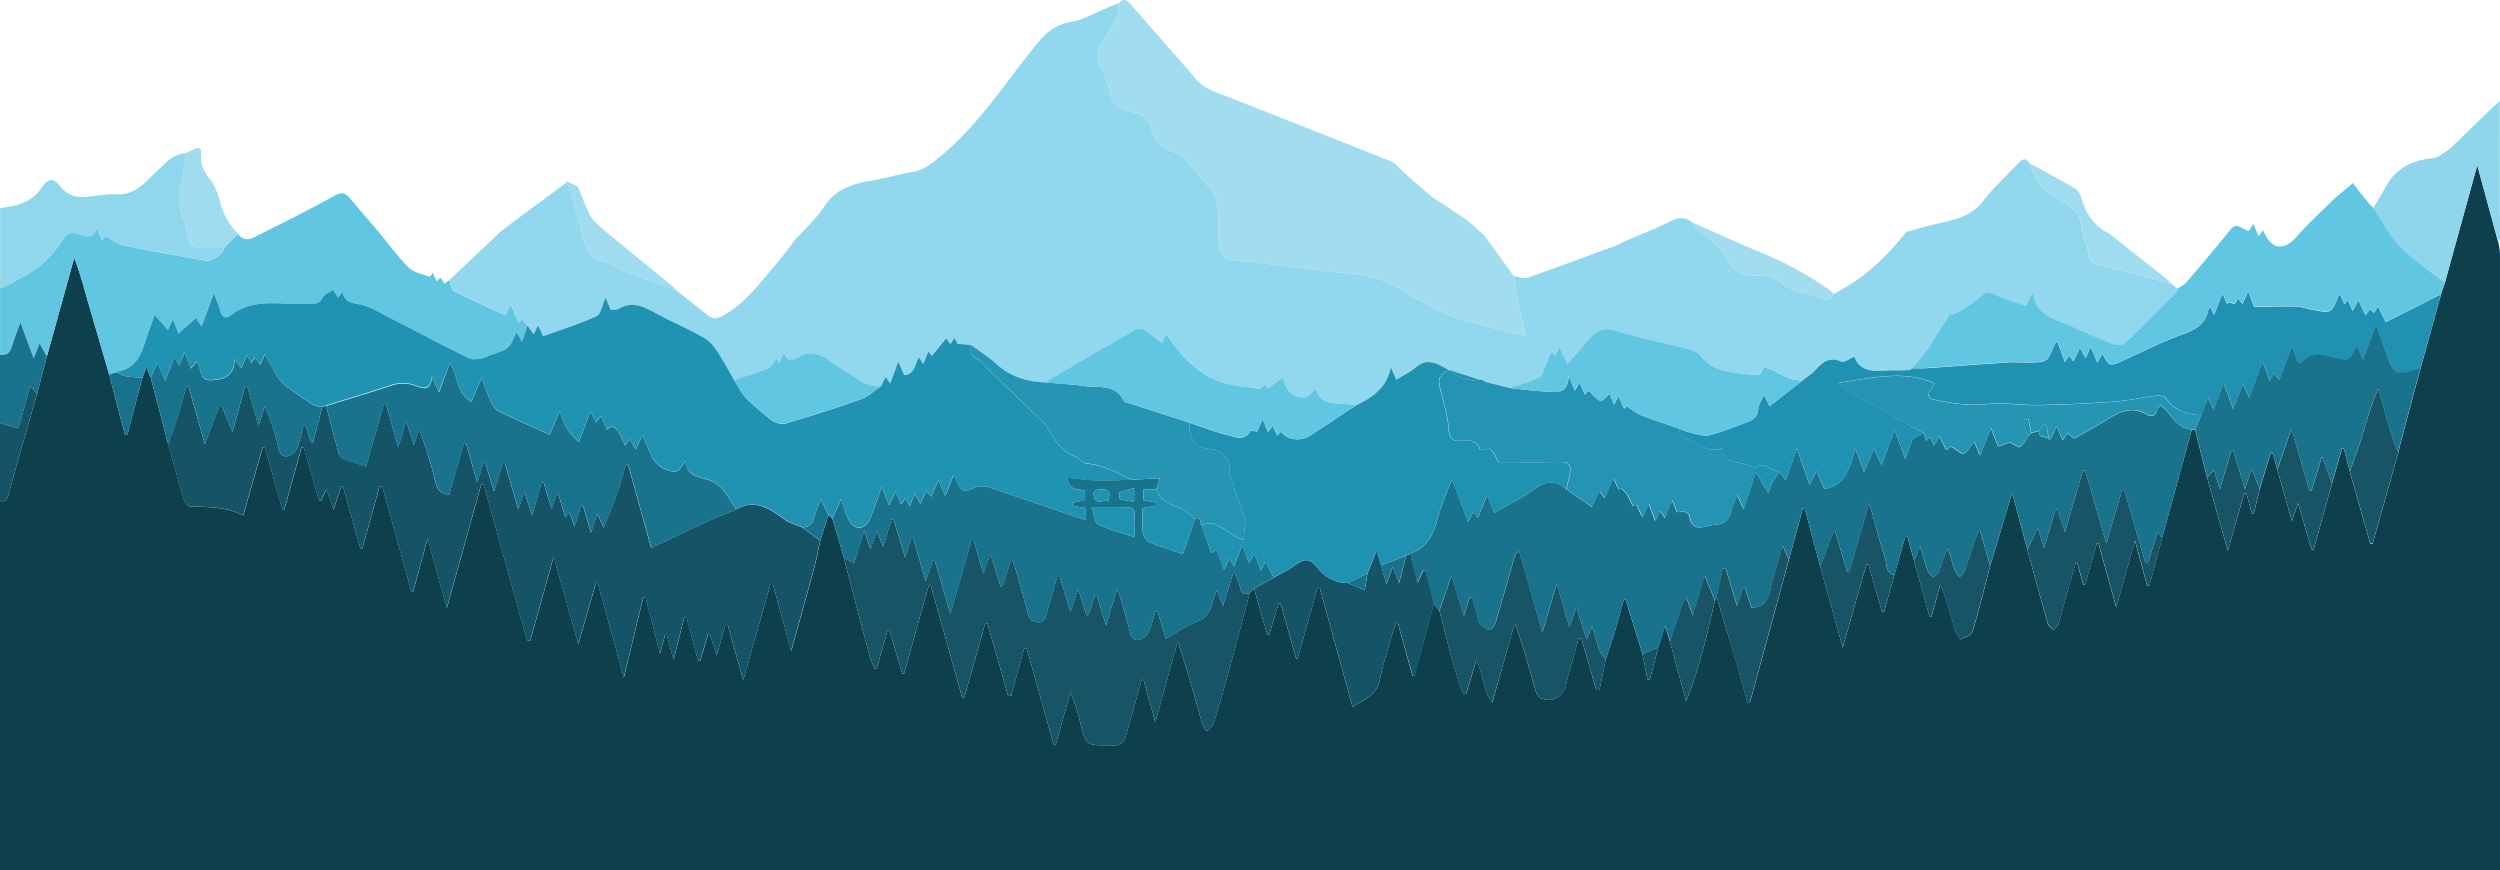<svg xmlns="http://www.w3.org/2000/svg" viewBox="0 0 1280 445.59"><defs><style>.cls-1{fill:#0e3f4c;}.cls-2{fill:#61c6e2;}.cls-3{fill:#90d7ed;}.cls-4{fill:#19738d;}.cls-5{fill:#155466;}.cls-6{fill:#91d7ed;}.cls-7{fill:#a1dcef;}.cls-8{fill:#8fd6ec;}.cls-9{fill:#a0dcef;}.cls-10{fill:#2092b2;}.cls-11{fill:#2091b2;}.cls-12{fill:#165466;}.cls-13{fill:#2695b4;}.cls-14{fill:#19738c;}.cls-15{fill:#18728c;}.cls-16{fill:#1f91b1;}.cls-17{fill:#2594b4;}</style></defs><title>Asset 1</title><g id="Layer_2" data-name="Layer 2"><g id="Layer_1-2" data-name="Layer 1"><path class="cls-1" d="M0,445.59v-189c2.54.34,3.6-.59,4.34-3.28C9.05,236,14.06,218.78,19,201.53q2.51-9.48,5-19L38,132c3,7.63,4.92,15.1,7.05,22.52,3.57,12.4,7.23,24.79,10.85,37.18q4,15.53,8.12,31.07l1.18-.12q3.84-14.58,7.66-29.17L75,187.94l2.18,5.49,8.94,34c2.64,9.42,5.19,18.85,8,28.22.44,1.47,2,3.69,3.07,3.72,9.22.28,18.46,0,27.38,4.54,3.47-12.14,6.73-23.57,10-35l1.09.19q4.49,16,9,32.05l.9-.15q4.47-16,8.93-32l1.06.14q3.9,13.57,7.82,27.17h1.14c.8-1.76,1.59-3.52,2.65-5.87,1.26,3.66,2.26,6.6,3.66,10.69L174.7,249l.93.14,9,32,.85-.1,8.9-32.08h1.32q7.49,27,15,54l.88-.16c2.35-8.59,4.69-17.17,7.39-27.09l9.84,35.64c6.15-22.13,11.9-42.78,17.65-63.44l1.21.16,22.26,80,1.57,0,12-43c4.38,15.56,8.35,29.7,12.61,44.82l9.06-31.43.89,0c4.34,15.76,8.69,31.53,13.37,48.51,3.52-14.56,6.72-27.81,9.93-41.05l1.29.25c2.36,9.17,4.71,18.35,7.31,28.48,1-3.8,1.84-6.75,2.64-9.7l.87.21c1,3.87,2.06,7.74,3.42,12.87,2-8.2,3.77-15.17,5.5-22.15l1.16.2,5.82,22.13,1.24,0q1.94-6.63,3.89-13.27l1,.09L367,335.48l4.4-15.62,1.21.24,7.92,28.07L394.48,299h1.22l9.44,34.38c4.24-15.37,8.13-29.21,11.87-43.09,1.19-4.45,2-9,3-13.52q2.06-6.48,4.13-13l2,1.66q3,10,5.93,20.06c1.31,5.11,2.6,10.22,3.94,15.32,3.06,11.7,6.11,23.41,9.26,35.09a65.35,65.35,0,0,0,2.52,6.57l1.09-.13q2.76-9.72,5.51-19.42l1.13.18q3.18,10.86,6.38,21.71h1L475.46,300l1.16.07,16,57,1.14-.07,10.71-38,1.09.19,10.65,37.25,1.5-.17Q521,344,524.41,331.88l1.27.14q6.89,24.6,13.79,49.19l1.12-.16q3.74-13.31,7.46-26.62a86.87,86.87,0,0,1,5,15.48C556,381.6,556,381.6,567.75,381.59c1.5,0,3.15.38,4.46-.12s3.27-1.68,3.67-3c2.31-7.27,4.23-14.66,6.3-22,.79-2.84,1.61-5.67,2.42-8.5l.92.22c1.91,6.82,3.81,13.64,6,21.59,4.05-14.67,7.75-28,11.44-41.4,4.8,14,8.55,27.9,12.43,41.77.44,1.55,1.65,2.89,2.5,4.32,1.2-1.33,3.05-2.47,3.51-4,3.26-10.78,6.3-21.63,9.28-32.49,3.14-11.48,6.13-23,9.19-34.51l2.21-2.09q3.38,11.79,6.76,23.6l1,0L654.6,309l1.07.05q3.95,14.06,7.91,28.12l.87-.1q5-18,10.09-36.1l1.19.16L692.49,362c6.17-4,12.57-6.29,14.08-14.28,1.32-7,3.59-13.78,5.51-20.63.77-2.73,1.74-5.4,2.62-8.1l1,.07,7.41,26.81h1.06q5-18.39,9.94-36.77L737,312.7c3.8,14.33,6.95,28.87,12.18,42.75l1.52-.2,5.2-17.26c3.66,7.18,3,14.91,8.18,21.68L775.52,319c4.29,11.45,7.32,22.77,10.52,34.06.46,1.61,1.36,3.8,2.64,4.34,6,2.58,11.35-.22,13.06-6.45.17-.64.18-1.32.35-2q3.09-11.06,6.2-22.09l1.4.07,7.56,26.41,1.71-.19q1.56-7.71,3.11-15.41c1.64-5,3.38-10,4.91-15,1.59-5.26,3-10.58,4.47-15.87l.9.15q4.27,13.88,8.57,27.76l2.61,13.13,1.2,0q2.13-8.17,4.24-16.33l3.55-11.11,2.51,8.08,8.31,30.7a273.93,273.93,0,0,0,9.25-29c2-7.49,3.62-15.08,5.41-22.62l.9-2.15c3,10.12,6.13,20.22,9.11,30.37,2.34,8,4.54,16.06,6.81,24.09l1.15-.12q10-36.66,20-73.33,3.54-13.06,7.09-26.14l1,.12,8,30.08c3.73,13.35,7.46,26.71,11.44,41,4.24-14.89,8.17-28.73,12.1-42.57l1.07.13,6.93,24.13,1.08-.2,5.22-18.55,5.55-19.56h1.15l3.5,12.51L988,315.91l.88,0,4.65-16.79c3.08,7.85,5.2,15.73,7.51,23.55.51,1.7,1.71,3.2,2.6,4.8,2.16-1.27,5.72-2.11,6.25-3.87,3.41-11.2,6.16-22.61,9.12-33.95l10.68-35.68,1,0q3.66,13.8,7.34,27.6c3.45,12.6,6.84,25.22,10.44,37.78.36,1.26,2,2.16,3,3.22.86-1.05,2.11-2,2.5-3.18,1.22-3.77,2.09-7.66,3.16-11.49,1.84-6.56,3.73-13.12,5.59-19.68l.85.21,3,10.88,1.08-.16,5.91-21,.84.11c2.92,10.53,5.83,21.05,9.1,32.82,3.29-11.82,6.23-22.34,9.55-34.28,2.36,8.67,4.33,15.93,6.3,23.19l1.1-.08q3.24-12.14,6.49-24.29l15.27-55.64,1.71.26q3.06,12.18,6.11,24.37c3.43,12.08,6.85,24.16,10.61,37.45l8.47-29.52,1,.13q1.46,5.15,2.92,10.3l.91,0q1.51-6.18,3-12.36l5.64-18.64,1.08.21,2.39,8.45c2.35,8.38,4.71,16.75,7.35,26.15l3.2-9.09c2.48,8.43,4.7,16,6.93,23.6l1.11,0q4.66-16.8,9.32-33.61,2.6-9.08,5.18-18.14l.9.08q1.53,6,3.07,12l10.47,36.8,1.21-.05L1228,231.51c.42-1.77.81-3.55,1.28-5.31q5-18.72,10-37.43l10.63-38.3c.65-2,1.29-3.93,1.94-5.89l16.52-60c3.91,14.37,7.4,27.2,10.88,40a42.23,42.23,0,0,1,.76,5.77q.06,155,0,309.93v5.28Z"/><path class="cls-2" d="M55.87,191.7C52.26,179.31,48.6,166.92,45,154.52,42.9,147.1,40.93,139.63,38,132L24,182.55l-3.66-6.84-3.08,7.74c-2.35-6.39-4.38-11.94-6.75-18.37-1.66,4.59-3.19,8.24-4.28,12-.94,3.31-2.58,5.12-6.2,4.48v-34a47.77,47.77,0,0,0,5-2.17c5.4-3.11,11.19-5.76,15.94-9.68a58.08,58.08,0,0,0,11.28-13.15c2.69-4.11,5.49-3.75,9.16-2.37,3.42,1.3,6.68,1.65,8.17-3.63l2.7,6.57,1.8-2.38c3.08,1.71,5.86,4.2,9,4.85C77,128.51,91,130.9,105,133.37c3.84.68,9.15-3.05,10-6.79q3.47-3.43,6.92-6.88c2.1,3.26,5.21,3.26,8.08,1.83,13.81-6.92,27.67-13.78,41.17-21.27,4.24-2.34,6.13-1.18,8.63,1.92,4.24,5.26,8.75,10.3,13.15,15.43,5.37,6.51,10.35,13.4,16.27,19.35,2.59,2.61,7.1,3.33,10.79,4.77.2.08.92-1.17,1.61-2.06.75,1.71,1.27,2.92,1.89,4.33l2.1-1.8,2,3,2.35-1.74c.83,1.92,1.12,4.87,2.56,5.6,8.49,4.36,17.25,8.21,26.17,12.35l2.86-5.59,3.9,9.31,2.13-1.68,2.45,3.23L267.3,175l-2.91-4.94c-3.78,8.43-3.78,8.42-12.5,11.46-2,.71-4,1.81-6.08,2.15s-4.39.49-6.06-.34c-13.39-6.7-26.62-13.71-40-20.5-5.14-2.61-10.25-5.86-15.75-7-4.19-.86-7.67-1-8.69-6.42l-2.41,3c-1-1.77-1.9-3.22-2.43-4.1-2.18,1.6-4.66,2.51-5.48,4.22-1.31,2.72-3.1,3-5.58,2.95-4.49-.09-9,.16-13.48-.05-9.89-.47-19.6-.49-28,6.06-2.4,1.88-4.21,1.21-5.11-1.93-.82-2.85-2-5.6-3.4-9.43-2.32,6.26-4.19,11.27-6.3,17l-2.82-4.36-9,8-2.83-7.25c-1,2.27-1.78,3.86-2.52,5.48l-7-7.72L76,169.87c-3,8.52-4.37,18.35-15.8,20.35-.1,0-.16.28-.24.43l-1.85.29-1.21.59Z"/><path class="cls-3" d="M115,126.58c-.86,3.74-6.17,7.47-10,6.79-14-2.47-28-4.86-41.9-7.74-3.16-.65-5.94-3.14-9-4.85l-1.8,2.38-2.7-6.57c-1.49,5.28-4.75,4.93-8.17,3.63-3.67-1.38-6.47-1.74-9.16,2.37A58.08,58.08,0,0,1,21,135.74c-4.75,3.92-10.54,6.57-15.94,9.68a47.77,47.77,0,0,1-5,2.17v-41c8.13-1.13,15.87-2.62,21.07-10.25,3.48-5.12,6-5.6,9.89-.76,5.65,7,12.24,5.38,19.21,4.5a67.28,67.28,0,0,1,10.41-.62c8.91.23,13.7-6.36,19.31-11.47,4.51-4.11,8.29-9.21,15.14-9.55-.52,3.75-1,7.51-1.58,11.26-.66,4.55-2.38,9.22-1.79,13.59.9,6.62,3.62,13,5.12,19.54.67,2.92,2,3.85,4.74,3.78C106,126.5,110.5,126.58,115,126.58Z"/><path class="cls-4" d="M0,181.59c3.62.64,5.26-1.17,6.2-4.48,1.09-3.79,2.62-7.44,4.28-12,2.37,6.43,4.4,12,6.75,18.37l3.08-7.74L24,182.55q-2.49,9.49-5,19l-3.47-4c-2.1,7.46-4.1,14.59-6.11,21.75L0,216.59Z"/><path class="cls-5" d="M0,216.59l9.39,2.73c2-7.16,4-14.29,6.11-21.75l3.47,4C14.06,218.78,9.05,236,4.34,253.31,3.6,256,2.54,256.93,0,256.59Z"/><path class="cls-6" d="M270.07,166.64l-2.45-3.23-2.13,1.68-3.9-9.31-2.86,5.59c-8.92-4.14-17.68-8-26.17-12.35-1.44-.73-1.73-3.68-2.56-5.6l21.1-19.9c1.67-1.58,3.32-3.18,5-4.76,3.13-2.38,6.23-4.79,9.38-7.13q12.23-9.07,24.47-18.11a18.66,18.66,0,0,1,1.52,3c2.56,8.73,5.19,17.44,7.52,26.24,1.33,5,2.51,9.6,8.81,10.86,3.64.74,6.92,3.16,10.47,4.52,9.23,3.55,18.53,6.94,27.8,10.39,5.44,4.29,10.92,8.53,16.3,12.88,2.49,2,4.45,2,7.49.38,11.52-6.13,18.75-16.52,27-25.95,3.66-4.21,6.92-8.76,10.36-13.16,5-5.57,10.67-10.66,14.72-16.83C427.68,97,436,94.17,445.61,92.58c7.35-1.22,14.54-3.36,21.88-4.6,5.2-.87,8.81-3.72,12.78-6.91,20.49-16.47,34.34-38.62,50.63-58.65,4.85-6,9.81-9.86,17.68-11.25,6.54-1.14,12.63-4.83,18.91-7.4,1.84-.75,3.67-1.52,5.5-2.28-.45,2.58-.37,5.41-1.47,7.67a92.81,92.81,0,0,1-7,11.46,12.51,12.51,0,0,0-1.17,12.74c2,4.74,4,9.54,5.09,14.52,1,4.81,3.66,7.17,8,8.39a44.1,44.1,0,0,0,4.76,1.46c4.44.69,6.84,3,8,7.51,1.56,6.36,4.93,11.27,12.19,12.78,2.42.5,4.61,2.92,6.52,4.85A96.1,96.1,0,0,1,614.73,91c2.81,3.52,7,6.78,7.93,10.76,1.55,6.85,1,14.17,1.33,21.3.33,8,2.42,9.93,10.56,10.55,7.08.54,14.13,1.52,21.19,2.36,9.84,1.17,19.66,2.59,29.53,3.53,11.77,1.12,23.34,2.38,33.38,9.72,4.11,3,9.24,4.57,13.56,7.34,11.19,7.15,24.25,8.74,36.51,12.69,3.78,1.22,7.8,1.66,12.54,2.62-1.44-5.88-2.72-10.49-3.66-15.17-1-5-1.68-10.14-2.5-15.21,2.42.25,5.14,1.35,7.23.62,15.29-5.33,30.46-11,45.67-16.6l4-2,7-3c5.46-2.38,11.07-4.48,16.33-7.24,3.84-2,7.17-2.17,10.67.29.93,1.29,1.6,3,2.84,3.78,5.33,3.42,10.12,7.25,13.43,12.85,3.83,6.48,8.56,11.5,17.25,10.81,3.24-.26,6.77.93,9.9,2.16,2.52,1,4.46,3.51,7,4.49,5.23,2,10.74,3.29,16,5.2,3.1,1.12,5.12.44,6.59-2.37,2.16-1.25,4.32-2.47,6.47-3.73,12.22-7.16,21.79-17.21,30.63-28.06,5.25-1.41,10.48-2.92,15.76-4.18,8.63-2,17.21-3.45,23.31-11.38,5.42-7.07,12.16-13.12,18.28-19.66,1.9-2,3.7-2.91,5.58,0,2.1,6.73,4.94,12.86,11.56,16.48a92.67,92.67,0,0,1,10.46,6.74,10,10,0,0,1,3.57,4.55c1.42,4.57,1.8,9.5,3.54,13.91,1.45,3.66.64,9,6,10.37,6.25,1.59,12.57,2.92,18.81,4.57s12.69,3.62,19,5.44l3,2.16a6.79,6.79,0,0,1-1,2.22c-8.66,8.74-17.27,17.55-26.21,26-1.16,1.11-4.34,1.05-6.14.36-7.26-2.8-14.43-5.89-21.48-9.2-7.78-3.66-17.69-5-19.13-16.19,0-.18-.47-.32-.88-.58l-2.92,6.47c-5.68-2-11.16-3.48-16.2-5.87-3.48-1.66-5.32-.67-7.74,1.66a52.41,52.41,0,0,1-8.12,5.8c-1.72,1.11-3.63,1.92-6.11,3.2,0,0-.19-.81-.32-1.42-2.69,4.21-5,7.86-7.36,11.53-1.66,2.61-3.12,5.37-5,7.84-2.34,3.13-5,6-7.49,9.05h0l-1,.89c-2.49.06-5,.24-7.49.16-8.09-.27-17.35,2.68-21.1-6.95-2.51,1-5.2,3.12-6.63,2.47-6-2.76-9.56.22-13.21,4.26-1.84,2-4.29,3.52-6.46,5.25-7.77.75-13.21-5.11-20.2-6.76L901,192.08c-2.49-.18-4.79-.2-7-.52-8.44-1.22-17.25-1.27-23.12-9.35-1.37-1.89-4.43-2.91-6.92-3.56-12.34-3.23-24.88-5.77-37.08-9.47-5.62-1.7-9.16-.19-12.57,3.66-3.72,4.19-7.4,8.42-11.81,13.45l-4-8.52L796.36,182l-2.23-1.68c-1,2.43-1.79,4.44-2.67,6.41-1,2.22-1.51,5.52-3.22,6.37-4.85,2.41-10.21,3.81-15.36,5.6l-12.6-3.18-1.27-.9-1.86-.28L743,189.73c-.31-.09-.63-.16-1-.23-1.71-.91-3.37-1.92-5.12-2.72-3.93-1.79-7.59-2.27-11.38.89-3.1,2.59-6.82,4.42-10.5,6.75C714,192,713.12,190,712.25,188c-2,10.61-9.6,15.56-18.13,19.68-7.16-2.51-17.41,1.89-20.2-8.6-1.87,1.5-3.61,4.07-5.61,4.29-7,.74-10-4-11.33-10.19l-7.5,5.76-1.61-2.19c-1.1.87-2.24,2.48-3.08,2.34-7.79-1.33-16.16-1.59-23.12-4.84-10.24-4.77-18.08-13.16-24.31-23.14l-2.35,4.5c-2.43-1.87-4.59-3.39-6.6-5.1-2.79-2.37-5.39-3.14-8.83-.83-4.4,2.95-9.19,5.32-13.77,8q-15.45,9-30.85,18.1c-9.16-.33-17.42-2.78-24.44-9.14-4.15-3.76-9-6.78-13.49-10.13l-6.77-.53-1.7-3.08-2,3.23-2.13-3c-2.62,3.18-5,6-7.4,9L475.24,180l-2.54,6.38-2.33-3.41c-2.07,3.65-1.94,8.73-7.5,9.09l-3-6.93c-1.59,4.32-2.8,7.6-4.13,11.24-1-1.44-1.63-2.31-2.36-3.36-.86,1.74-1.57,3.2-2.29,4.67-4.74.6-8.67-1.1-12.46-3.85-4.29-3.11-9.07-5.55-13.34-8.68-5.32-3.89-10.5-5.92-16.76-1.93-2.55,1.62-5.61,2.34-7-2.51l-2.64,5.49-1-2.83c-1.77,2.16-2.84,4.69-4.65,5.44-5.63,2.33-11.55,4-17.35,5.91-3-5.16-5.75-10.49-9.09-15.43a21.12,21.12,0,0,0-6.89-6.58c-8-4.4-16.4-8.09-24.43-12.43-6-3.24-11.7-6.26-18.51-2.13-1.16.7-2.92.43-4.3.6-.86-2.14-1.6-4-2.55-6.36-1.78,3.88-2.38,8.51-4.63,9.54-8.82,4-18.15,6.94-27.37,10.29-1-2.17-1.7-3.58-2.6-5.51l-2.26,4.58C272.06,169.51,271.06,168.08,270.07,166.64Z"/><path class="cls-7" d="M733,100.71c5.86,3.87,11.84,7.58,17.54,11.67,3.39,2.42,6.34,5.45,9.49,8.21l15.1,20.93c.82,5.07,1.5,10.17,2.5,15.21.94,4.68,2.22,9.29,3.66,15.17-4.74-1-8.76-1.4-12.54-2.62-12.26-3.95-25.32-5.54-36.51-12.69-4.32-2.77-9.45-4.34-13.56-7.34-10-7.34-21.61-8.6-33.38-9.72-9.87-.94-19.69-2.36-29.53-3.53-7.06-.84-14.11-1.82-21.19-2.36-8.14-.62-10.23-2.53-10.56-10.55-.29-7.13.22-14.45-1.33-21.3-.9-4-5.12-7.24-7.93-10.76a96.1,96.1,0,0,0-6.86-8.16c-1.91-1.93-4.1-4.35-6.52-4.85-7.26-1.51-10.63-6.42-12.19-12.78-1.12-4.53-3.52-6.82-8-7.51a44.1,44.1,0,0,1-4.76-1.46c-4.33-1.22-7-3.58-8-8.39-1-5-3.12-9.78-5.09-14.52a12.51,12.51,0,0,1,1.17-12.74,92.81,92.81,0,0,0,7-11.46c1.1-2.26,1-5.09,1.47-7.67,2.08-2.23,3.67-1.86,5.67.45,11.2,12.94,22.67,25.64,33.77,38.67,4.54,5.33,10.86,6.79,16.81,9.15,27.66,11,55.38,21.78,83,32.89,2.58,1,4.45,3.8,6.66,5.74C723.57,92.51,728.27,96.6,733,100.71Z"/><path class="cls-8" d="M1221,96.58c5.08-10.09,13.51-14.58,24.56-15.52,2.89-.25,5.58-2.93,8.36-4.5q10.8-10.44,21.6-20.89c1.4-1.35,2.93-2.59,4.4-3.88q0,34.8.06,69.6a14,14,0,0,1-.77,3.22c-3.48-12.83-7-25.66-10.88-40l-16.52,60a4.06,4.06,0,0,1-1.42-.39c-7.45-6-15.52-11.38-22.1-18.21-5.36-5.57-8.92-12.85-13.28-19.38Q1218,101.59,1221,96.58Z"/><path class="cls-9" d="M103.05,78.58c-.68,5.28,1.27,9.36,4.64,13.52,2.57,3.16,3.94,7.51,5.08,11.55a34.45,34.45,0,0,0,9.15,16q-3.45,3.45-6.92,6.88c-4.5,0-9-.08-13.48,0-2.77.07-4.07-.86-4.74-3.78-1.5-6.56-4.22-12.92-5.12-19.54-.59-4.37,1.13-9,1.79-13.59C94,86,94.51,82.19,95,78.44l4.82-2.26C102.44,75,103,76.41,103.05,78.58Z"/><path class="cls-9" d="M295.92,95.63c2.07,5,3.79,10.09,6.35,14.77,1.5,2.74,4.14,5,6.62,7.07,12,10,24.2,19.92,36.3,29.88a5.35,5.35,0,0,1,.85,1.21c-9.26-3.45-18.56-6.84-27.79-10.39-3.55-1.36-6.83-3.78-10.47-4.52-6.3-1.26-7.48-5.82-8.81-10.86-2.33-8.8-5-17.51-7.52-26.24a18.66,18.66,0,0,0-1.52-3c0-.31.06-.62.08-.93Z"/><path class="cls-10" d="M270.07,166.64c1,1.44,2,2.87,3.17,4.6l2.26-4.58c.9,1.93,1.57,3.34,2.6,5.51,9.22-3.35,18.55-6.25,27.37-10.29,2.25-1,2.85-5.66,4.63-9.54.95,2.38,1.69,4.22,2.55,6.36,1.38-.17,3.14.1,4.3-.6,6.81-4.13,12.52-1.11,18.51,2.13,8,4.34,16.43,8,24.43,12.43a21.12,21.12,0,0,1,6.89,6.58c3.34,4.94,6.09,10.27,9.09,15.43,2,3,3.53,6.43,6,9a112,112,0,0,0,13.52,11.66,9.08,9.08,0,0,0,7,1.47c12.86-3.82,25.66-7.85,38.29-12.37,3.8-1.35,7-4.45,10.45-6.75.72-1.47,1.43-2.93,2.29-4.67.73,1,1.35,1.92,2.36,3.36,1.33-3.64,2.54-6.92,4.13-11.24l3,6.93c5.56-.36,5.43-5.44,7.5-9.09l2.33,3.41,2.54-6.38,1.79,2.21c2.43-3,4.78-5.83,7.4-9l2.13,3,2-3.23,1.7,3.08,6.77.53c-.28,3.05-.19,5.6,3.35,7.24,2.25,1,3.81,3.56,5.7,5.39,7.66,7.41,15.37,14.74,22.95,22.22,3.13,3.08,6.88,6,8.75,9.78,2.91,5.89,6.6,10.22,12.79,12.56,2,.76,3.58,3.37,5.49,3.54,8.48.75,15.72,4.53,23,8.41-5.72.14-11.45.5-17.17.33-5-.14-10-.89-15.09-1.37.28,6.32,4.7,6.05,8.79,6.3v5.19L549,257.37l.09,1.65,6.54,1v6.12c-1.8-.56-3.22-1-4.62-1.44-14.63-5-29.24-10-43.89-14.92a12.88,12.88,0,0,0-5.76-.79c-2.91.43-6.36,2.94-8.39,2-2.22-1-3.07-5-4.74-8.07L484,253.83c-1.27-3-2.26-5.27-3.49-8.16-1.38,3.17-2.5,5.72-3.7,8.49l-2.52-3-3.1,6.76-2.79-5.2c-1,2.37-1.75,4.18-2.65,6.33l-2.13-4-2.35,3-2.66-6.41c-1.2,2.46-2.13,4.39-3.41,7-1.35-3.39-2.36-5.95-3.77-9.51-2.35,6.5-4.1,12.18-6.5,17.56a6.89,6.89,0,0,1-5,3.5c-1.67.05-4.11-1.7-5-3.33-1.79-3.33-2.76-7.11-4.28-11.3-1.76,3.81-3.13,6.78-4.49,9.75l-2-1.66c-1.16-2.5-2.33-5-3.79-8.13-1.33,3.46-2.73,6.28-3.47,9.27-.85,3.41-2.68,5.11-6.15,5.09-2.88-1.23-6.07-2-8.57-3.77-7.7-5.45-15.16-11.12-25.18-5.38-2.41-3.55-4.5-7.38-7.33-10.56a16.61,16.61,0,0,0-7.23-4.64c-5.26-1.63-11-2.19-11.33-9.54-1.77,2.06-2.93,4.72-4.62,5.13-4.51,1.08-11.07-3.27-13-7.74-1.37-3.24-2.78-6.46-4.52-10.52-1.46,3-2.41,4.94-3.48,7.16l-3.13-5.3-2.33,3.34c-4.41-9.92-5.83-11.18-9.33-8.16l-3-7-2.59,3.22c-1-2-1.72-3.47-2.81-5.65l-6,15.87c-2.14-2.44-4.51-4.57-6.13-7.16s-2.28-5.4-3.65-8.81l-5.09,12.06c-9.09-4.13-17.77-7.88-26.23-12.08-1.81-.9-3.17-3.26-4.1-5.25-1.67-3.57-2.84-7.36-4.54-11.91-1.85,4.5-3.35,8.12-5.12,12.38-8.27-4.26-6.59-13.57-11.19-19.7l-5.57,14.78-3.57-7.92c-.67,7.21-4.44,6.1-8,4.69a18.81,18.81,0,0,0-13.46-.07c-10.86,3.59-21.84,6.84-32.77,10.23l-2,.81c-1.54-.4-3.31-.45-4.6-1.26-4.35-2.74-8.59-5.67-12.76-8.68a17.69,17.69,0,0,1-4.61-4.34c-2.54-3.92-4.68-8.09-7.37-12.86-1.08,2.31-1.67,3.6-2.48,5.34l-2.59-3.53-2,2.64c-.68-1.36-1.26-2.49-2.05-4.08-1.08,2.42-1.94,4.35-3,6.7l-3.25-4.5c-.41,8.63-5.32,10.31-11.79,10.71-7.22.46-4.72-6.48-8-9.32l-2.71,3.41c-1.13-2.91-2-5.22-3.23-8.32L91.73,187l-2.45-4.11c-1.58,4-2.93,7.38-4.78,12-1.62-3.72-2.7-6.17-4-9.17-1.26,2.93-2.3,5.32-3.33,7.71L75,187.94l-2.14,5.54c-3-.3-6.08-.44-9.07-1-1.33-.23-2.53-1.22-3.79-1.86.08-.15.14-.41.24-.43,11.43-2,12.77-11.83,15.8-20.35l3.06-8.59L86,169c.74-1.62,1.47-3.21,2.52-5.48l2.83,7.25,9-8,2.82,4.36c2.11-5.69,4-10.7,6.3-17,1.4,3.83,2.58,6.58,3.4,9.43.9,3.14,2.71,3.81,5.11,1.93,8.39-6.55,18.1-6.53,28-6.06,4.48.21,9,0,13.48.05,2.48.05,4.27-.23,5.58-2.95.82-1.71,3.3-2.62,5.48-4.22.53.88,1.39,2.33,2.43,4.1l2.41-3c1,5.43,4.5,5.56,8.69,6.42,5.5,1.12,10.61,4.37,15.75,7,13.34,6.79,26.57,13.8,40,20.5,1.67.83,4.08.66,6.06.34s4.05-1.44,6.08-2.15c8.72-3,8.72-3,12.5-11.46L267.3,175Z"/><path class="cls-4" d="M1122.23,219.88,1107,275.51l-2.26-3.09c-1.8,5.66-3.44,10.8-5.07,15.95l-1.26-.2q-5.38-18.63-10.79-37.27l-1.18.08c-2.52,8.62-5.05,17.24-8,27.3-3.88-13.41-7.35-25.38-10.81-37.35h-1.19l-9.16,31.48c-1.63-4.82-2.76-8.19-3.89-11.55l-1,.24c-1.86,6.19-3.73,12.38-5.88,19.56-1.23-4-2.12-6.89-3.19-10.39-2,4.33-3.66,7.78-5.28,11.23q-3.67-13.8-7.34-27.6l-1,0L1019,289.62q-2.71-9.36-5.42-18.72c-3.27,7.19-5.25,14.32-7.46,21.37-.37,1.2-1.71,2.1-2.6,3.13-.85-1-2-1.95-2.49-3.14-1.35-3.74-2.42-7.59-3.59-11.39-2.18,3.95-3.13,7.8-4.5,11.5-.47,1.26-2,2.13-3,3.18-1-1.1-2.4-2-2.88-3.33-1.38-3.73-2.38-7.59-3.92-12.66-1.4,3.61-2.22,5.72-3,7.83l-3.5-12.51h-1.15l-5.55,19.57c-4.59-1.06-3.73-5.42-4.69-8.39-2.86-8.89-5.18-17.95-8.14-28.43-3.71,12.76-7,24.05-10.29,35.35l-1.06-.22-6.18-20.89a11.87,11.87,0,0,0-2.53,4.78q-2.44,6.94-5,13.86l-8-30.08-1-.12q-3.56,13.08-7.09,26.14l-3.17-7.09c-2.44,8.58-5,16.28-6.75,24.14-1.13,5-4,7.12-9.16,7.8l-3.42-10.38-1,0c-.89,2.94-1.77,5.87-2.92,9.65-2.17-7.13-4.1-13.45-6-19.76l-1.4.14-3.15,14.45-.9,2.15-5.17-12.79-6.14,20.32-3.3-9.27a13.39,13.39,0,0,0-2.42,5q-2.94,8.87-5.94,17.7l-2.51-8.08L849,331.55l-8.05,3.23q-4.29-13.89-8.57-27.76l-.9-.15c-1.48,5.29-2.88,10.61-4.47,15.87-1.53,5-3.27,10-4.91,15-1.05-1.58-2.42-3-3.08-4.77-1.37-3.61-2.36-7.37-3.86-12.21l-2.82,6.71c-1.75-5.57-3.32-10.58-5.23-16.65l-3.57,10.26L797,298.79c-2.6,8.87-4.81,16.41-7.34,25.06-4.26-14.86-8.14-28.42-12-42A9.83,9.83,0,0,0,775,286.6c-3.12,10.84-6.14,21.71-9.42,32.5-.42,1.37-2.43,3.44-3.24,3.25a10.74,10.74,0,0,1-4.91-3.32c-.8-.85-.72-2.5-1.08-3.77-.91-3.15-1.85-6.29-2.77-9.43l-1.19.27c-.89,2.85-1.79,5.7-3,9.48-2.17-7.23-4-13.45-6.27-20.89-2.39,6.92-4.29,12.47-6.2,18l-2.82-3.62-4.44-17.27-1.08.28c-.77,1.71-1.54,3.42-3,6.53-1.43-6-2.53-10.61-3.62-15.21,8.88-2.72,12-9.94,14.17-18,1-3.84,2.46-7.58,3.82-11.33,1-2.65,2.13-5.23,3.54-8.65l8.2,21.83,2.6-5.2,2.37,3.1,4.83-11.72,3.53,9.21c7-4.1,14-7.41,20.07-11.9s11.15-5.41,16.83-.19c4.31,3,8.63,5.95,13.11,9l3.82-8.19,2.71,3.76c1.42-3.37,2.71-6.42,4.38-10.36l2.77,6,1.2-.91a24.65,24.65,0,0,1,3,3.34c1.17,1.89,2.06,4,3.07,6,2.54-1.78,2.37.65,3,1.91.54,1.09,1.13,2.15,2,3.74,1.14-2.42,2-4.19,3.16-6.68l3.29,8.76c.9-1.94,1.63-3.48,2.46-5.25l2.5,3.54,3.68-9.14c1.16,3,1.93,4.91,2.46,6.23,3.16-.65,5.94-.53,6.52,2.57,1.1,5.85,4.58,5.71,8.95,4.56a34.59,34.59,0,0,1,4.86-.87c3.81-.43,6.45-2,7.35-6.1.61-2.82,1.89-5.5,3.16-9l3.33,7.3L899,241.6c2,3.45,4.09,6.9,6.39,10.79a39,39,0,0,1,1.85-5c1.09-2,2.5-3.87,3.76-5.8l3.25,4.24c1.94-5.42,3.63-10.13,5.78-16.15,2.41,6.9,4.36,12.48,6.46,18.51l3.61-7c1.65,3.86,2.93,6.86,3.88,9.1,11.22-1.68,13-10.85,15.91-20.66,1.76,4.69,3,8,4.55,12.11l5-12.07,3.89,8.61,6.68-18.32c2,5.36,3.52,9.66,5.48,15.06,1.62-4.49,2.79-7.72,4.16-11.53l1.73,2.12-1.35-1.37,4.94-2.65c.41,1.4.82,2.79,1.28,4.32l1.86-2.29,2.1,4.4,2.72-4.54,3.55,7,2.46-1.81c2.8,1.59,5.38,4.09,6.61,3.54,2.11-.93,3.37-3.78,5.14-6,.9,2,1.74,4,3.11,7.06,1.95-5,3.52-9,5.47-14,1.55,3.86,2.72,6.78,3.72,9.29l6.1-2c2.26,1.08,3.66,2.29,4.93,2.17,1.07-.11,2.08-1.69,3-2.76a8.93,8.93,0,0,0,1-2.24l2-2,4-1c-.38,3.88,3.41,2.58,5,4a1.24,1.24,0,0,0,.4.3c.13,0,.39,0,.44-.13,1-2,1.87-3.93,3.13-6.61l3.15,7.19,2.48-3.72,3.26,2.8c5.5-3.11,10.82-5.82,15.81-9,6.76-4.34,13.36-8,21.52-3.3,2.18,1.25,4.51,1,5.29-2.28a8.19,8.19,0,0,1,1.56-2.44C1111.78,211.44,1113.94,219.51,1122.23,219.88Z"/><path class="cls-5" d="M164.93,208.53l2-.81c2.1,8,4.15,16.05,6.38,24a4.94,4.94,0,0,0,2.32,3c3.76,1.55,7.68,2.73,11.78,4.13,3.17-11.12,6.14-21.53,9.1-31.94l1.12,0c2,6.95,3.93,13.9,6.24,22.09,1.5-4.91,2.6-8.53,4.1-13.45,1.53,4.74,2.59,8,3.93,12.14,1.17-3.31,2-5.6,2.78-7.9A244.49,244.49,0,0,1,223,247c.91,3.56,2.5,6,6.94,6.2l7.55-26.26,1.11.12,5.72,20c1.33-4.21,2.27-7.19,3.2-10.17l1,.18c1.32,4.41,2.65,8.81,4.38,14.56,1.88-6,3.27-10.33,4.65-14.72l.92.24c2.2,7.57,4.4,15.13,6.87,23.64l3.13-9.06c1.37,4.16,2.53,7.68,4,12.28,1.83-6.44,3.34-11.73,4.85-17l1,0c1.3,4.21,2.59,8.43,4.08,13.28,1.13-3.12,2-5.49,3.09-8.49,1.41,4.64,2.59,8.54,4,13.16l2.11-2.69c.8,2.34,1.54,4.51,2.52,7.4,1.31-4.2,2.34-7.5,3.36-10.8l1.06.15c1.22,4.22,2.44,8.45,4,13.85,1.25-3.87,2.08-6.43,3.19-9.85l3.4,7.07c2.61-6.61,5-12.2,7-17.92,1.66-4.68,2.88-9.53,4.3-14.3l1.16.13c3.91,14.12,7.81,28.24,11.78,42.58,10.34-4.89,20.06-9.57,29.86-14.08,4.47-2.06,9.1-3.79,13.65-5.66,10-5.74,17.48-.07,25.18,5.38,2.5,1.77,5.69,2.54,8.57,3.77q4.63,3.38,9.28,6.74c-1,4.51-1.82,9.07-3,13.52-3.74,13.88-7.63,27.72-11.87,43.09L395.7,299h-1.22l-13.91,49.21-7.92-28.07-1.21-.24L367,335.48,363.43,325l-1-.09q-2,6.63-3.89,13.27l-1.24,0-5.82-22.13-1.16-.2c-1.73,7-3.46,14-5.5,22.15-1.36-5.13-2.39-9-3.42-12.87l-.87-.21c-.8,2.95-1.6,5.9-2.64,9.7-2.6-10.13-4.95-19.31-7.31-28.48l-1.29-.25c-3.21,13.24-6.41,26.49-9.93,41.05-4.68-17-9-32.75-13.37-48.51l-.89,0-9.06,31.43c-4.26-15.12-8.23-29.26-12.61-44.82l-12,43-1.57,0-22.26-80-1.21-.16c-5.75,20.66-11.5,41.31-17.65,63.44l-9.84-35.64c-2.7,9.92-5,18.5-7.39,27.09l-.88.16q-7.5-27-15-54h-1.32L185.45,281l-.85.1-9-32-.93-.14-3.94,12.12c-1.4-4.09-2.4-7-3.66-10.69-1.06,2.35-1.85,4.11-2.65,5.87h-1.14q-3.92-13.59-7.82-27.17l-1.06-.14q-4.45,16-8.93,32l-.9.15q-4.48-16-9-32.05l-1.09-.19c-3.27,11.43-6.53,22.86-10,35-8.92-4.57-18.16-4.26-27.38-4.54-1.09,0-2.63-2.25-3.07-3.72-2.81-9.37-5.36-18.8-8-28.22,1.63-4.57,3.39-9.11,4.85-13.74,1.65-5.23,3-10.54,4.5-15.82l1.16.12c2.66,9.4,5.32,18.8,8.29,29.32l7.59-19.63,1.18.3L119,221.25l6.5-23.4,1.17.17,5.69,20,3.24-10.21A137.16,137.16,0,0,1,142.79,230c.72,3,2.32,4.14,4.83,3.44A7,7,0,0,0,151.9,230c1.54-3.89,2.38-8.05,3.49-12.1l1.1,0,2.87,8.79.88,0Z"/><path class="cls-11" d="M985,221.57l-4.94,2.65,1.35,1.37-1.73-2.12c-1.37,3.81-2.54,7-4.16,11.53-2-5.4-3.53-9.7-5.48-15.06l-6.68,18.32-3.89-8.61-5,12.07c-1.55-4.11-2.79-7.42-4.55-12.11-2.9,9.81-4.69,19-15.91,20.66-1-2.24-2.23-5.24-3.88-9.1l-3.61,7c-2.1-6-4-11.61-6.46-18.51-2.15,6-3.84,10.73-5.78,16.15L911,241.57c-2-.77-4.17-1.22-5.86-2.4-2.36-1.65-4.2-1.28-6.14.42-3-1-5.91-2.34-9-2.73-4.54-.59-7.74-2.35-8.78-7.3-6.6,2.5-11-2.15-16-4.56-2.13-1-6-1.27-5.29-5.42a47.77,47.77,0,0,0,5.58,1.92c3.12.67,6.54,2.05,9.4,1.35,6.52-1.58,12.83-4.15,19.15-6.51,3.07-1.15,5.92-2.49,6.12-6.73.11-2.26,1.65-4.45,2.88-7.49,1.3,2.58,2.15,4.24,3,5.86l17-13.32c2.17-1.73,4.62-3.22,6.46-5.25,3.65-4,7.16-7,13.21-4.26,1.43.65,4.12-1.47,6.63-2.47,3.75,9.63,13,6.68,21.1,6.95,2.49.08,5-.1,7.49-.16l1-.89h0c2.67,0,5.34.11,8-.08,13.52-.93,27-2,40.56-2.89,3.48-.24,7,0,10.49,0,10.24,0,10.23,0,14.11-9.65.15-.37.62-.6,1.21-1.14,1.33,3.56,2.56,6.85,3.91,10.5l2.28-3.16,2.08,2.93,3.36-6.94,2.89,5.21c.94-2,1.69-3.6,2.68-5.7,1.19,2.89,2.16,5.25,3.34,8.09l2.63-4.68c3.15,6.42,3.72,6.6,10,3.8,10.46-4.71,20.72-10,31.48-13.86,6.7-2.43,11.53-5.43,12.76-12.74.06-.35.49-.65.94-1.19l2,4.17c1.41-3.68,2.67-7,4.22-11,1.07,2.4,1.76,3.95,2.46,5.49l.72-1,3.15,1,1.62-2.82,2.34,2.69,2.88-6.42c1.41,3.74,2.48,6.58,3.05,8.07,7.65-.16,14.29-.5,20.93-.33,3.1.08,6.16,1.19,9.26,1.77,9.51,1.79,9.51,1.78,12.92-7,.09-.22.51-.32,1.06-.65.69,1.58,1.36,3.15,2.07,4.77l1.79-2.17,2.39,5.58c1.06-1.93,1.92-3.48,3-5.43,1.31,2.75,2.41,5.07,3.66,7.73l2.14-3.3,2.11,2,2.16-3.26c1.34,2.78,2.53,5.25,3.85,8l28.38-14.36q-5.31,19.14-10.64,38.3c-1.75.45-3.52.88-5.26,1.36-6.47,1.77-8.64.62-10.88-5.68-2-5.76-4.14-11.5-6.58-18.25-2.36,6.31-4.35,11.64-6.66,17.8l-3.37-7.06c-3.64,7.95-3.67,8.08-11.86,6-6-1.55-11.88-2.86-16.56,3-.12.15-.6,0-1.21,0l-3.45-8.56L1167,194.5l-2.64-3.39-2.1,4c-1.24-3.26-2.3-6.06-3.77-9.9-2.48,6.71-4.52,12.23-6.84,18.49-1.22-2.71-2.07-4.58-3.23-7.14-1.76,4.55-3.25,8.39-5,13-1.63-4.52-3-8.41-4.83-13.38-1.94,5.13-3.41,9-5.16,13.61-1.18-2.43-1.94-4-3-6.18l-3.37,9c-7.3-.48-13.79-2.35-18.24-9-.74-1.09-3.71-1.17-5.55-.94-7.18.87-14.28,2.51-21.47,3q-19.07,1.36-38.2,1.68c-8.77.16-17.68-1.52-26.32-.51-9.38,1.09-18.13-.52-27.08-2.28-2.83-.55-3.28-1.88-2.16-4.15.69-1.41,1.62-2.7,2.54-4.2-16.05-7-32-2.68-49.51-.23,2.11,1.84,3.09,3,4.34,3.74q15,8.46,30,16.75C978.49,218.3,981.77,219.9,985,221.57Z"/><path class="cls-12" d="M639.9,303.48c-3.06,11.5-6,23-9.19,34.51-3,10.86-6,21.71-9.28,32.49-.46,1.55-2.31,2.69-3.51,4-.85-1.43-2.06-2.77-2.5-4.32-3.88-13.87-7.63-27.77-12.43-41.77-3.69,13.36-7.39,26.73-11.44,41.4-2.22-7.95-4.12-14.77-6-21.59l-.92-.22c-.81,2.83-1.63,5.66-2.42,8.5-2.07,7.35-4,14.74-6.3,22-.4,1.28-2.24,2.42-3.67,3s-3,.12-4.46.12c-11.8,0-11.79,0-14.72-11.68a86.87,86.87,0,0,0-5-15.48q-3.74,13.32-7.46,26.62l-1.12.16q-6.9-24.6-13.79-49.19l-1.27-.14q-3.36,12.15-6.71,24.31l-1.5.17-10.65-37.25-1.09-.19-10.71,38-1.14.07-16-57-1.16-.07-12.57,44.83h-1q-3.19-10.86-6.38-21.71l-1.13-.18q-2.76,9.7-5.51,19.42l-1.09.13a65.35,65.35,0,0,1-2.52-6.57c-3.15-11.68-6.2-23.39-9.26-35.09-1.34-5.1-2.63-10.21-3.94-15.32l5.27,2.94c1.67-5.53,3.26-10.76,5.11-16.87,1.22,3.69,2.11,6.38,3.25,9.8l3.18-9.53,3.3,8.06c1.63-5.29,2.95-9.61,4.28-13.94l1.06,0c1.88,6.25,3.76,12.51,5.9,19.61l3.09-9.74,1.15.16c2,6.72,3.92,13.44,6.3,21.62l3.63-10.72,1,.11c2.52,8.6,5,17.2,8,27.27,3.89-13.47,7.35-25.42,10.81-37.38l1.17.07c1.56,5.27,3.12,10.53,5,16.82,1.24-3.66,2.14-6.29,3.51-10.28l5.22,16.85,1.2-.4c1.33-4.34,2.65-8.68,4.36-14.28,1,2.61,1.63,3.9,2,5.25,2.22,7.82,4.42,15.64,6.54,23.49.73,2.71,1.91,4.19,5.1,4.28,3.42.1,3.69-2.16,4.33-4.33,1.89-6.45,3.73-12.91,5.59-19.37l1.08-.05c1.73,5.69,3.45,11.37,5.59,18.4L552,301.51c1.76,5.46,3,9.49,4.34,13.51l1-.14,3.21-10,1,.07c1.45,4.67,2.91,9.33,4.78,15.34,2-6.82,3.58-12.11,5.47-18.48a27.8,27.8,0,0,1,1.35,2.77c1.9,6.53,3.91,13,5.59,19.62.77,3,2.74,3.93,5.14,3.23a7.15,7.15,0,0,0,4.13-3.55,103.08,103.08,0,0,0,3.54-11l1.1.06c1.36,4.48,2.73,9,4.28,14,5.73-3.16,10.81-6.78,16.45-8.86,7.4-2.73,6.55-10,9.77-15.9l3,8,5.44-17.42a23.33,23.33,0,0,1,3.4,8.24C635.64,304.23,637.27,304.73,639.9,303.48Z"/><path class="cls-4" d="M639.9,303.48c-2.63,1.25-4.26.75-4.91-2.4a23.33,23.33,0,0,0-3.4-8.24l-5.44,17.42-3-8c-3.22,5.89-2.37,13.17-9.77,15.9-5.64,2.08-10.72,5.7-16.45,8.86-1.55-5.06-2.92-9.54-4.28-14l-1.1-.06a103.08,103.08,0,0,1-3.54,11,7.15,7.15,0,0,1-4.13,3.55c-2.4.7-4.37-.24-5.14-3.23-1.68-6.59-3.69-13.09-5.59-19.62a27.8,27.8,0,0,0-1.35-2.77c-1.89,6.37-3.45,11.66-5.47,18.48-1.87-6-3.33-10.67-4.78-15.34l-1-.07-3.21,10-1,.14c-1.29-4-2.58-8-4.34-13.51l-3.88,11.84c-2.14-7-3.86-12.71-5.59-18.4l-1.08.05c-1.86,6.46-3.7,12.92-5.59,19.37-.64,2.17-.91,4.43-4.33,4.33-3.19-.09-4.37-1.57-5.1-4.28-2.12-7.85-4.32-15.67-6.54-23.49-.39-1.35-1-2.64-2-5.25-1.71,5.6-3,9.94-4.36,14.28l-1.2.4-5.22-16.85c-1.37,4-2.27,6.62-3.51,10.28-1.87-6.29-3.43-11.55-5-16.82l-1.17-.07c-3.46,12-6.92,23.91-10.81,37.38-3-10.07-5.48-18.67-8-27.27l-1-.11L474,297.62c-2.38-8.18-4.34-14.9-6.3-21.62l-1.15-.16-3.09,9.74c-2.14-7.1-4-13.36-5.9-19.61l-1.06,0c-1.33,4.33-2.65,8.65-4.28,13.94l-3.3-8.06-3.18,9.53c-1.14-3.42-2-6.11-3.25-9.8-1.85,6.11-3.44,11.34-5.11,16.87l-5.27-2.94q-3-10-5.93-20.06c1.36-3,2.73-5.94,4.49-9.75,1.52,4.19,2.49,8,4.28,11.3.87,1.63,3.31,3.38,5,3.33a6.89,6.89,0,0,0,5-3.5c2.4-5.38,4.15-11.06,6.5-17.56,1.41,3.56,2.42,6.12,3.77,9.51,1.28-2.65,2.21-4.58,3.41-7l2.66,6.41,2.35-3,2.13,4c.9-2.15,1.65-4,2.65-6.33l2.79,5.2,3.1-6.76,2.52,3c1.2-2.77,2.32-5.32,3.7-8.49,1.23,2.89,2.22,5.2,3.49,8.16l4.29-10.89C489.94,246,490.79,250,493,251c2,1,5.48-1.56,8.39-2a12.88,12.88,0,0,1,5.76.79c14.65,4.91,29.26,9.94,43.89,14.92,1.4.48,2.82.88,4.62,1.44v-6.12l-6.54-1-.09-1.65,6.52-1.28V250.9c-4.09-.25-8.51,0-8.79-6.3,5.07.48,10.07,1.23,15.09,1.37,5.72.17,11.45-.19,17.17-.33l14.83-.75c-.75,2.27-1.32,4-1.88,5.66h-6.56v5.55l6.52,1.24c0,.55,0,1.1-.07,1.64L585,260.13c0,4.35-.31,8.65.15,12.87a6.59,6.59,0,0,0,3.26,4.58c5.46,2.28,11.16,4,17.25,6.07,2.16-6.26,4.2-12.17,6.23-18.09,3.24-1.28,2.28,1.84,3.17,3,1.68,4.8,3.37,9.61,5.11,14.59l2.81-1.85c1.26,3.5,2.34,6.53,3.72,10.36,1.09-2.32,1.83-3.88,2.78-5.88.85,1.59,1.47,2.77,2.29,4.34,1.44-3.77,2.69-7,4.31-11.26,1.38,3.77,2.32,6.34,3.37,9.23l2.84-4.59,3.28,8.79c.91-1.84,1.52-3.09,2.33-4.72,1.56,3,2.88,5.59,4.19,8.15l-10,5.65ZM581,275.07c0-4.93.14-8.89-.1-12.83,0-.91-1.38-2.47-2.16-2.5-6.08-.2-12.17-.11-19.76-.11,1.26,3.73,1.41,7.89,3.19,8.77C567.71,271.16,573.88,272.68,581,275.07ZM580.68,250a47.06,47.06,0,0,0-7.39,2c-.44.19-.29,3.44.12,3.57a48.19,48.19,0,0,0,7.27,1.23Zm-13.17,6.58c.66-3.49,1.33-6.17-3.08-6-2.44.09-5.07-.12-4.36,3.46C561,258.9,564.74,255.67,567.51,256.56Z"/><path class="cls-2" d="M1249.86,150.47l-28.38,14.36c-1.32-2.72-2.51-5.19-3.85-8l-2.16,3.26-2.11-2-2.14,3.3c-1.25-2.66-2.35-5-3.66-7.73-1.06,2-1.92,3.5-3,5.43l-2.39-5.58-1.79,2.17c-.71-1.62-1.38-3.19-2.07-4.77-.55.33-1,.43-1.06.65-3.41,8.78-3.41,8.79-12.92,7-3.1-.58-6.16-1.69-9.26-1.77-6.64-.17-13.28.17-20.93.33-.57-1.49-1.64-4.33-3.05-8.07l-2.88,6.42-2.34-2.69-1.62,2.82-3.15-1-.72,1c-.7-1.54-1.39-3.09-2.46-5.49-1.55,4.07-2.81,7.37-4.22,11l-2-4.17c-.45.54-.88.84-.94,1.19-1.23,7.31-6.06,10.31-12.76,12.74-10.76,3.88-21,9.15-31.48,13.86-6.24,2.8-6.81,2.62-10-3.8l-2.63,4.68c-1.18-2.84-2.15-5.2-3.34-8.09-1,2.1-1.74,3.69-2.68,5.7l-2.89-5.21-3.36,6.94-2.08-2.93-2.28,3.16c-1.35-3.65-2.58-6.94-3.91-10.5-.59.54-1.06.77-1.21,1.14-3.88,9.63-3.87,9.63-14.11,9.65-3.5,0-7-.21-10.49,0-13.53.89-27,2-40.56,2.89-2.66.19-5.33.06-8,.08,2.51-3,5.15-5.92,7.49-9.05,1.84-2.47,3.3-5.23,5-7.84,2.32-3.67,4.67-7.32,7.36-11.53.13.61.32,1.45.32,1.42,2.48-1.28,4.39-2.09,6.11-3.2a52.41,52.41,0,0,0,8.12-5.8c2.42-2.33,4.26-3.32,7.74-1.66,5,2.39,10.52,3.86,16.2,5.87l2.92-6.47c.41.26.86.4.88.58,1.44,11.23,11.35,12.53,19.13,16.19,7,3.31,14.22,6.4,21.48,9.2,1.8.69,5,.75,6.14-.36,8.94-8.45,17.55-17.26,26.21-26a6.79,6.79,0,0,0,1-2.22c1.47-1,3.24-1.75,4.36-3.05,7.46-8.7,14.91-17.41,22.05-26.37,1.95-2.44,3.44-3.28,6.12-1.56a29.43,29.43,0,0,0,3.69,1.74l2.39-3.67c1,2.21,1.81,4.11,2.74,6.22l2.26-3c3.77,9.3,10.08,11.38,17.14,3.34,6-6.86,12.85-13,19.32-19.47l9.52-8,3.57,4.66,1.68,2.09,2.81,3.48,2.34,2.46c4.36,6.53,7.92,13.81,13.28,19.38,6.58,6.83,14.65,12.22,22.1,18.21a4.06,4.06,0,0,0,1.42.39C1251.15,146.54,1250.51,148.5,1249.86,150.47Z"/><path class="cls-4" d="M1127,212.59l3.37-9c1.08,2.21,1.84,3.75,3,6.18,1.75-4.61,3.22-8.48,5.16-13.61,1.8,5,3.2,8.86,4.83,13.38,1.79-4.59,3.28-8.43,5-13,1.16,2.56,2,4.43,3.23,7.14,2.32-6.26,4.36-11.78,6.84-18.49,1.47,3.84,2.53,6.64,3.77,9.9l2.1-4,2.64,3.39,6.43-17.17,3.45,8.56c.61,0,1.09.13,1.21,0,4.68-5.81,10.51-4.5,16.56-3,8.19,2.1,8.22,2,11.86-6l3.37,7.06c2.31-6.16,4.3-11.49,6.66-17.8,2.44,6.75,4.53,12.49,6.58,18.25,2.24,6.3,4.41,7.45,10.88,5.68,1.74-.48,3.51-.91,5.26-1.36q-5,18.72-10,37.43c-.47,1.76-.86,3.54-1.28,5.31a60.53,60.53,0,0,1-2.89-6.69c-2.57-8.59-5-17.24-7.43-25.87-3.71,8.69-6.08,17.37-8.73,26-1.72,5.57-3.86,11-5.8,16.51q-1.54-6-3.07-12l-.9-.08q-2.58,9.06-5.18,18.14c-1.57-4.19-3.15-8.37-5.16-13.73l-5.25,17.42-1.15,0c-2.92-10.12-5.85-20.24-9.18-31.74-2.74,8-5,14.51-7.17,21l-2.39-8.45-1.08-.21-5.64,18.64-4.15-10.56c-1.28,4-2.19,6.89-3.37,10.62-2.17-7.19-4-13.41-5.91-19.62l-1.07.08-5.91,19.7-3-10.07-3.46,3.88q-3-12.18-6.11-24.37Q1125.46,216.35,1127,212.59Z"/><path class="cls-5" d="M642.11,301.39l10-5.65c4-2.31,8.26-4.28,11.95-7,4.11-3,7-2.41,10,1.43,4,5.19,9.2,8.37,16,8.32l8.72,3.7c.55-3.4,1-6,1.37-8.51l4.59-11.76c.94,2.94,1.68,5.27,2.43,7.59.77,2.79,1.55,5.57,2.68,9.62,1.27-3.49,2.11-5.82,3.28-9l3.19,8.41c1.46-5.62,2.54-9.83,3.63-14l2.16-1.08c1.09,4.6,2.19,9.19,3.62,15.21,1.41-3.11,2.18-4.82,3-6.53l1.08-.28,4.44,17.27q-5,18.38-9.94,36.76h-1.06L715.72,319l-1-.07c-.88,2.7-1.85,5.37-2.62,8.1-1.92,6.85-4.19,13.65-5.51,20.63-1.51,8-7.91,10.29-14.08,14.28l-16.76-60.87-1.19-.16q-5.06,18-10.09,36.1l-.87.1q-4-14.06-7.91-28.12L654.6,309,649.83,325l-1,0Q645.5,313.19,642.11,301.39Z"/><path class="cls-12" d="M737,312.7c1.91-5.54,3.81-11.09,6.2-18,2.23,7.44,4.1,13.66,6.27,20.89,1.19-3.78,2.09-6.63,3-9.48l1.19-.27c.92,3.14,1.86,6.28,2.77,9.43.36,1.27.28,2.92,1.08,3.77a10.74,10.74,0,0,0,4.91,3.32c.81.19,2.82-1.88,3.24-3.25,3.28-10.79,6.3-21.66,9.42-32.5a9.83,9.83,0,0,1,2.63-4.73c3.89,13.56,7.77,27.12,12,42,2.53-8.65,4.74-16.19,7.34-25.06l6.5,22.28,3.57-10.26c1.91,6.07,3.48,11.08,5.23,16.65l2.82-6.71c1.5,4.84,2.49,8.6,3.86,12.21.66,1.73,2,3.19,3.08,4.77q-1.56,7.71-3.11,15.41l-1.71.19-7.56-26.41-1.4-.07q-3.1,11-6.2,22.09c-.17.64-.18,1.32-.35,2-1.71,6.23-7,9-13.06,6.45-1.28-.54-2.18-2.73-2.64-4.34-3.2-11.29-6.23-22.61-10.52-34.06L764,359.67c-5.14-6.77-4.52-14.5-8.18-21.68l-5.2,17.26-1.52.2C743.9,341.57,740.75,327,737,312.7Z"/><path class="cls-13" d="M1127,212.59q-1.5,3.76-3,7.54l-1.71-.26c-8.29-.36-10.45-8.43-16.2-12.49a8.19,8.19,0,0,0-1.56,2.44c-.78,3.27-3.11,3.53-5.29,2.28-8.16-4.69-14.76-1-21.52,3.3-5,3.21-10.31,5.92-15.81,9l-3.26-2.8-2.48,3.72-3.15-7.19c-1.26,2.68-2.18,4.65-3.13,6.61,0,.1-.31.16-.44.13a1.24,1.24,0,0,1-.4-.3c-.44-2.3-.87-4.61-1.31-6.91l-1.37-.32-2.31,3.21-4,1-1.5-7.08-2.43.47,2,8.63a8.93,8.93,0,0,1-1,2.24c-.88,1.07-1.89,2.65-3,2.76-1.27.12-2.67-1.09-4.93-2.17l-6.1,2c-1-2.51-2.17-5.43-3.72-9.29-1.95,5-3.52,9-5.47,14-1.37-3.1-2.21-5-3.11-7.06-1.77,2.24-3,5.09-5.14,6-1.23.55-3.81-2-6.61-3.54l-2.46,1.81-3.55-7L990.25,228l-2.1-4.4-1.86,2.29c-.46-1.53-.87-2.92-1.28-4.32-3.24-1.67-6.52-3.27-9.7-5q-15-8.29-30-16.75c-1.25-.71-2.23-1.9-4.34-3.74,17.5-2.45,33.46-6.76,49.51.23-.92,1.5-1.85,2.79-2.54,4.2-1.12,2.27-.67,3.6,2.16,4.15,8.95,1.76,17.7,3.37,27.08,2.28,8.64-1,17.55.67,26.32.51q19.11-.33,38.2-1.68c7.19-.52,14.29-2.16,21.47-3,1.84-.23,4.81-.15,5.55.94C1113.17,210.24,1119.66,212.11,1127,212.59Z"/><path class="cls-14" d="M164.93,208.53l-4.69,18.19-.88,0L156.49,218l-1.1,0c-1.11,4-1.95,8.21-3.49,12.1a7,7,0,0,1-4.28,3.38c-2.51.7-4.11-.41-4.83-3.44a137.16,137.16,0,0,0-7.24-22.12l-3.24,10.21-5.69-20-1.17-.17-6.5,23.4L113.67,208l-1.18-.3-7.59,19.63c-3-10.52-5.63-19.92-8.29-29.32l-1.16-.12C94,203.16,92.6,208.47,91,213.7c-1.46,4.63-3.22,9.17-4.85,13.74l-8.94-34c1-2.39,2.07-4.78,3.33-7.71,1.31,3,2.39,5.45,4,9.17,1.85-4.64,3.2-8,4.78-12L91.73,187l2.8-6.54c1.21,3.1,2.1,5.41,3.23,8.32l2.71-3.41c3.23,2.84.73,9.78,8,9.32,6.47-.4,11.38-2.08,11.79-10.71l3.25,4.5c1-2.35,1.9-4.28,3-6.7.79,1.59,1.37,2.72,2.05,4.08l2-2.64,2.59,3.53c.81-1.74,1.4-3,2.48-5.34,2.69,4.77,4.83,8.94,7.37,12.86a17.69,17.69,0,0,0,4.61,4.34c4.17,3,8.41,5.94,12.76,8.68C161.62,208.08,163.39,208.13,164.93,208.53Z"/><path class="cls-12" d="M1038.05,281.51c1.62-3.45,3.25-6.9,5.28-11.23,1.07,3.5,2,6.38,3.19,10.39,2.15-7.18,4-13.37,5.88-19.56l1-.24c1.13,3.36,2.26,6.73,3.89,11.55l9.16-31.48h1.19c3.46,12,6.93,23.94,10.81,37.35,2.94-10.06,5.47-18.68,8-27.3l1.18-.08q5.4,18.64,10.79,37.27l1.26.2c1.63-5.15,3.27-10.29,5.07-15.95l2.26,3.09q-3.24,12.15-6.49,24.29l-1.1.08c-2-7.26-3.94-14.52-6.3-23.19-3.32,11.94-6.26,22.46-9.55,34.28-3.27-11.77-6.18-22.29-9.1-32.82l-.84-.11-5.91,21-1.08.16-3-10.88-.85-.21c-1.86,6.56-3.75,13.12-5.59,19.68-1.07,3.83-1.94,7.72-3.16,11.49-.39,1.2-1.64,2.13-2.5,3.18-1-1.06-2.61-2-3-3.22C1044.89,306.73,1041.5,294.11,1038.05,281.51Z"/><path class="cls-12" d="M932,290.51q2.49-6.93,5-13.86a11.87,11.87,0,0,1,2.53-4.78l6.18,20.89,1.06.22c3.29-11.3,6.58-22.59,10.29-35.35,3,10.48,5.28,19.54,8.14,28.43,1,3,.1,7.33,4.69,8.39L964.66,313l-1.08.2-6.93-24.13-1.07-.13c-3.93,13.84-7.86,27.68-12.1,42.57C939.5,317.22,935.77,303.86,932,290.51Z"/><path class="cls-12" d="M878.9,305.44,882.05,291l1.4-.14c1.93,6.31,3.86,12.63,6,19.76,1.15-3.78,2-6.71,2.92-9.65l1,0,3.42,10.38c5.19-.68,8-2.78,9.16-7.8,1.78-7.86,4.31-15.56,6.75-24.14l3.17,7.09q-10,36.68-20,73.33l-1.15.12c-2.27-8-4.47-16.08-6.81-24.09C885,325.66,881.94,315.56,878.9,305.44Z"/><path class="cls-12" d="M1203.11,241.42c1.94-5.5,4.08-10.94,5.8-16.51,2.65-8.59,5-17.27,8.73-26,2.46,8.63,4.86,17.28,7.43,25.87a60.53,60.53,0,0,0,2.89,6.69l-13.17,46.66-1.21.05Z"/><path class="cls-12" d="M980.08,287.39c.83-2.11,1.65-4.22,3-7.83,1.54,5.07,2.54,8.93,3.92,12.66.48,1.29,1.89,2.23,2.88,3.33,1-1.05,2.54-1.92,3-3.18,1.37-3.7,2.32-7.55,4.5-11.5,1.17,3.8,2.24,7.65,3.59,11.39.44,1.19,1.64,2.1,2.49,3.14.89-1,2.23-1.93,2.6-3.13,2.21-7,4.19-14.18,7.46-21.37q2.71,9.36,5.42,18.72c-3,11.34-5.71,22.75-9.12,33.95-.53,1.76-4.09,2.6-6.25,3.87-.89-1.6-2.09-3.1-2.6-4.8-2.31-7.82-4.43-15.7-7.51-23.55l-4.65,16.79-.88,0Z"/><path class="cls-12" d="M1166.05,240.49c2.21-6.48,4.43-13,7.17-21,3.33,11.5,6.26,21.62,9.18,31.74l1.15,0,5.25-17.42c2,5.36,3.59,9.54,5.16,13.73q-4.65,16.8-9.32,33.61l-1.11,0c-2.23-7.58-4.45-15.17-6.93-23.6l-3.2,9.09C1170.76,257.24,1168.4,248.87,1166.05,240.49Z"/><path class="cls-12" d="M855,328.52q3-8.85,5.94-17.7a13.39,13.39,0,0,1,2.42-5l3.3,9.27,6.14-20.32L878,307.59c-1.79,7.54-3.41,15.13-5.41,22.62a273.93,273.93,0,0,1-9.25,29Z"/><path class="cls-12" d="M1130.05,244.5l3.46-3.88,3,10.07,5.91-19.7,1.07-.08c1.87,6.21,3.74,12.43,5.91,19.62,1.18-3.73,2.09-6.58,3.37-10.62l4.15,10.56q-1.51,6.18-3,12.36l-.91,0q-1.47-5.16-2.92-10.3l-1-.13L1140.66,282C1136.9,268.66,1133.48,256.58,1130.05,244.5Z"/><path class="cls-15" d="M60,190.65c1.26.64,2.46,1.63,3.79,1.86,3,.53,6,.67,9.07,1q-3.82,14.6-7.66,29.17l-1.18.12q-4.06-15.54-8.12-31.07l1-.17,1.21-.59Z"/><path class="cls-4" d="M420,276.73q-4.65-3.36-9.28-6.74c3.47,0,5.3-1.68,6.15-5.09.74-3,2.14-5.81,3.47-9.27,1.46,3.14,2.63,5.63,3.79,8.13Q422.08,270.24,420,276.73Z"/><path class="cls-5" d="M840.92,334.78l8.05-3.23q-2.12,8.16-4.24,16.33l-1.2,0Z"/><path class="cls-10" d="M58.13,190.94l-1.21.59Z"/><path class="cls-16" d="M707.1,289.5c-.75-2.32-1.49-4.65-2.43-7.59l-4.59,11.76L690,298.48c-6.8,0-12-3.13-16-8.32-3-3.84-5.84-4.45-10-1.43-3.69,2.73-7.94,4.7-11.95,7-1.31-2.56-2.63-5.12-4.19-8.15-.81,1.63-1.42,2.88-2.33,4.72l-3.28-8.79-2.84,4.59c-1.05-2.89-2-5.46-3.37-9.23-1.62,4.25-2.87,7.49-4.31,11.26-.82-1.57-1.44-2.75-2.29-4.34-1,2-1.69,3.56-2.78,5.88-1.38-3.83-2.46-6.86-3.72-10.36l-2.81,1.85c-1.74-5-3.43-9.79-5.11-14.59,2.26-.16,4.88-1.13,6.69-.31,4.27,2,8.13,4.79,12.21,7.17a12.51,12.51,0,0,0,2.77,1c.36-3.89.73-7.19.9-10.5,0-.7-.71-1.41-1-2.16-2.47-7.27-4.93-14.54-7.32-21.83-.17-.54.3-1.27.37-1.92.41-3.85-4.13-9.41-8-9.83-9.7-1-12.8-4.4-12.68-13.77,6.41,2.14,12.73,4.63,19.26,6.29,4.08,1,9,3.65,12.15-2.23.16-.29,2.08.36,3.28.6.88-2,1.72-3.95,2.79-6.39l2.79,6.48c.87-1.09,1.57-2,2.42-3.06l2.27,5.07,2-2.24c2.62,4.15,9.7,5.34,14.46,2.31,8-5.06,15.77-10.35,23.65-15.55,8.52-4.12,16.13-9.07,18.12-19.68.87,2,1.75,4,2.81,6.42,3.68-2.33,7.4-4.16,10.5-6.75,3.79-3.16,7.45-2.68,11.38-.89,1.75.8,3.41,1.81,5.12,2.72-5.57,2.58-6,4.24-4.32,10.83,1.65,6.29,3.5,12.65,4,19.08.4,4.68,1.47,6.81,6.34,6.2,4.33-.55,8.36-.22,9.77,4.84,5.76-1.24,5.76-1.24,9.35,6.14,10.6,0,21.33.12,32.06-.06,4.35-.08,5.18,2.16,4.57,5.66-.49,2.82-1.24,5.6-1.88,8.39-5.68-5.22-10.86-4.22-16.83.19s-13,7.8-20.07,11.9l-3.53-9.21-4.83,11.72-2.37-3.1-2.6,5.2-8.2-21.83c-1.41,3.42-2.57,6-3.54,8.65-1.36,3.75-2.78,7.49-3.82,11.33-2.2,8-5.29,15.26-14.17,18l-2.16,1.08Z"/><path class="cls-17" d="M802,250.58c.64-2.79,1.39-5.57,1.88-8.39.61-3.5-.22-5.74-4.57-5.66-10.73.18-21.46.06-32.06.06-3.59-7.38-3.59-7.38-9.35-6.14-1.41-5.06-5.44-5.39-9.77-4.84-4.87.61-5.94-1.52-6.34-6.2-.55-6.43-2.4-12.79-4-19.08-1.73-6.59-1.25-8.25,4.32-10.83.32.07.64.14,1,.23,1.9,3.17,10.59,6,14.14,4.6l1.86.28,1.27.9,12.6,3.18c6,.61,12.09,1.43,18.15,1.75,5.15.27,11.35,2.09,12.12-7.89,1.49,3.61,2.24,5.41,3.12,7.52.83-1.51,1.47-2.7,2.34-4.29l2.76,6.33,1.66-2.24c2.14,2,4,4.28,6.32,5.46.72.37,3-2.33,4.64-3.71.64,1.53,1.4,3.33,2.3,5.46.81-1.52,1.45-2.71,2.33-4.34,1,2.43,1.86,4.36,2.78,6.54l1.39-1.24c2.76,1.74,5,3.63,7.52,4.62,6.48,2.52,13.12,4.64,19.69,6.92-.7,4.15,3.16,4.38,5.29,5.42,5,2.41,9.37,7.06,16,4.56,1,4.95,4.24,6.71,8.78,7.3,3.05.39,6,1.78,9,2.73v2l-6.28,19.12-3.33-7.3c-1.27,3.53-2.55,6.21-3.16,9-.9,4.12-3.54,5.67-7.35,6.1a34.59,34.59,0,0,0-4.86.87c-4.37,1.15-7.85,1.29-8.95-4.56-.58-3.1-3.36-3.22-6.52-2.57-.53-1.32-1.3-3.27-2.46-6.23l-3.68,9.14-2.5-3.54c-.83,1.77-1.56,3.31-2.46,5.25l-3.29-8.76c-1.18,2.49-2,4.26-3.16,6.68-.84-1.59-1.43-2.65-2-3.74-.62-1.26-.45-3.69-3-1.91-1-2-1.9-4.06-3.07-6a24.65,24.65,0,0,0-3-3.34l-1.2.91-2.77-6c-1.67,3.94-3,7-4.38,10.36l-2.71-3.76-3.82,8.19C810.63,256.53,806.31,253.56,802,250.58Z"/><path class="cls-13" d="M609,216.4c-.12,9.37,3,12.73,12.68,13.77,3.87.42,8.41,6,8,9.83-.07.65-.54,1.38-.37,1.92,2.39,7.29,4.85,14.56,7.32,21.83.25.75,1,1.46,1,2.16-.17,3.31-.54,6.61-.9,10.5a12.51,12.51,0,0,1-2.77-1c-4.08-2.38-7.94-5.22-12.21-7.17-1.81-.82-4.43.15-6.69.31-.89-1.18.07-4.3-3.16-3-2.87-2-5.48-4.79-8.66-5.86-5.09-1.71-9.4-3.76-11.26-9.16.56-1.69,1.13-3.39,1.88-5.66l-14.83.75c-7.25-3.88-14.49-7.66-23-8.41-1.91-.17-3.48-2.78-5.49-3.54-6.19-2.34-9.88-6.67-12.79-12.56-1.87-3.78-5.62-6.7-8.75-9.78-7.58-7.48-15.29-14.81-22.95-22.22-1.89-1.83-3.45-4.34-5.7-5.39-3.54-1.64-3.63-4.19-3.35-7.24,4.52,3.35,9.34,6.37,13.49,10.13,7,6.36,15.28,8.81,24.44,9.14,6.85.62,13.73,1,20.54,1.92,7.17,1,15.61-1.16,20,7.58.43.86,2.27,1.08,3.5,1.47Q594,211.6,609,216.4Z"/><path class="cls-2" d="M860,219.58c-6.57-2.28-13.21-4.4-19.69-6.92-2.55-1-4.76-2.88-7.52-4.62l-1.39,1.24c-.92-2.18-1.75-4.11-2.78-6.54-.88,1.63-1.52,2.82-2.33,4.34-.9-2.13-1.66-3.93-2.3-5.46-1.66,1.38-3.92,4.08-4.64,3.71-2.37-1.18-4.18-3.48-6.32-5.46l-1.66,2.24-2.76-6.33c-.87,1.59-1.51,2.78-2.34,4.29-.88-2.11-1.63-3.91-3.12-7.52-.77,10-7,8.16-12.12,7.89-6.06-.32-12.1-1.14-18.15-1.75,5.15-1.79,10.51-3.19,15.36-5.6,1.71-.85,2.23-4.15,3.22-6.37.88-2,1.66-4,2.67-6.41l2.23,1.68,2.14-4.22,4,8.52c4.41-5,8.09-9.26,11.81-13.45,3.41-3.85,7-5.36,12.57-3.66,12.2,3.7,24.74,6.24,37.08,9.47,2.49.65,5.55,1.67,6.92,3.56,5.87,8.08,14.68,8.13,23.12,9.35,2.26.32,4.56.34,7,.52l1.88-4.18c7,1.65,12.43,7.51,20.2,6.76L906.1,208c-.82-1.62-1.67-3.28-3-5.86-1.23,3-2.77,5.23-2.88,7.49-.2,4.24-3,5.58-6.12,6.73-6.32,2.36-12.63,4.93-19.15,6.51-2.86.7-6.28-.68-9.4-1.35A47.77,47.77,0,0,1,860,219.58Z"/><path class="cls-2" d="M609,216.4q-15-4.83-30.07-9.66c-1.23-.39-3.07-.61-3.5-1.47-4.36-8.74-12.8-6.62-20-7.58-6.81-.9-13.69-1.3-20.54-1.92q15.42-9,30.85-18.1c4.58-2.67,9.37-5,13.77-8,3.44-2.31,6-1.54,8.83.83,2,1.71,4.17,3.23,6.6,5.1l2.35-4.5c6.23,10,14.07,18.37,24.31,23.14,7,3.25,15.33,3.51,23.12,4.84.84.14,2-1.47,3.08-2.34l1.61,2.19,7.5-5.76c1.28,6.17,4.35,10.93,11.33,10.19,2-.22,3.74-2.79,5.61-4.29,2.79,10.49,13,6.09,20.2,8.6-7.87,5.2-15.68,10.49-23.64,15.55-4.76,3-11.84,1.84-14.46-2.31l-2,2.24-2.27-5.07c-.85,1.08-1.55,2-2.42,3.06l-2.79-6.48c-1.07,2.44-1.91,4.37-2.79,6.39-1.2-.24-3.12-.89-3.28-.6-3.14,5.88-8.07,3.26-12.15,2.23C621.77,221,615.45,218.54,609,216.4Z"/><path class="cls-2" d="M451.09,197.63c-3.47,2.3-6.65,5.4-10.45,6.75-12.63,4.52-25.43,8.55-38.29,12.37a9.08,9.08,0,0,1-7-1.47,112,112,0,0,1-13.52-11.66c-2.47-2.52-4-5.94-6-9,5.8-1.92,11.72-3.58,17.35-5.91,1.81-.75,2.88-3.28,4.65-5.44l1,2.83,2.64-5.49c1.41,4.85,4.47,4.13,7,2.51,6.26-4,11.44-2,16.76,1.93,4.27,3.13,9,5.57,13.34,8.68C442.42,196.53,446.35,198.23,451.09,197.63Z"/><path class="cls-9" d="M1080,119.63q14.46,11.45,28.89,22.91c1.14.9,2.11,2,3.16,3-6.34-1.82-12.66-3.75-19-5.44s-12.56-3-18.81-4.57c-5.39-1.37-4.58-6.71-6-10.37-1.74-4.41-2.12-9.34-3.54-13.91a10,10,0,0,0-3.57-4.55A92.67,92.67,0,0,0,1050.6,100c-6.62-3.62-9.46-9.75-11.56-16.48,7.93,4.37,16,8.5,23.7,13.27,1.9,1.18,2.9,4.31,3.68,6.74A26,26,0,0,0,1080,119.63Z"/><path class="cls-7" d="M866,113.63c11.84,5.24,23.56,10.77,35.56,15.62a178.22,178.22,0,0,1,34.88,19.06,30.43,30.43,0,0,1,2.58,2.24c-1.47,2.81-3.49,3.49-6.59,2.37-5.28-1.91-10.79-3.18-16-5.2-2.53-1-4.47-3.5-7-4.49-3.13-1.23-6.66-2.42-9.9-2.16-8.69.69-13.42-4.33-17.25-10.81-3.31-5.6-8.1-9.43-13.43-12.85C867.59,116.61,866.92,114.92,866,113.63Z"/><path class="cls-16" d="M757.15,194.33c-3.55,1.4-12.24-1.43-14.14-4.6Z"/><path class="cls-16" d="M760.28,195.51l-1.27-.9Z"/><path class="cls-2" d="M979,188.58l-1,.89Z"/><path class="cls-4" d="M377,260.84c-4.55,1.87-9.18,3.6-13.65,5.66-9.8,4.51-19.52,9.19-29.86,14.08-4-14.34-7.87-28.46-11.78-42.58l-1.16-.13c-1.42,4.77-2.64,9.62-4.3,14.3-2,5.72-4.43,11.31-7,17.92L305.8,263c-1.11,3.42-1.94,6-3.19,9.85-1.55-5.4-2.77-9.63-4-13.85l-1.06-.15c-1,3.3-2.05,6.6-3.36,10.8-1-2.89-1.72-5.06-2.52-7.4L289.57,265c-1.4-4.62-2.58-8.52-4-13.16-1.1,3-2,5.37-3.09,8.49-1.49-4.85-2.78-9.07-4.08-13.28l-1,0c-1.51,5.29-3,10.58-4.85,17-1.51-4.6-2.67-8.12-4-12.28l-3.13,9.06c-2.47-8.51-4.67-16.07-6.87-23.64l-.92-.24c-1.38,4.39-2.77,8.77-4.65,14.72-1.73-5.75-3.06-10.15-4.38-14.56l-1-.18c-.93,3-1.87,6-3.2,10.17l-5.72-20-1.11-.12-7.55,26.26c-4.44-.2-6-2.64-6.94-6.2a244.49,244.49,0,0,0-8.36-27.1c-.8,2.3-1.61,4.59-2.78,7.9-1.34-4.14-2.4-7.4-3.93-12.14-1.5,4.92-2.6,8.54-4.1,13.45-2.31-8.19-4.28-15.14-6.24-22.09l-1.12,0c-3,10.41-5.93,20.82-9.1,31.94-4.1-1.4-8-2.58-11.78-4.13a4.94,4.94,0,0,1-2.32-3c-2.23-8-4.28-16-6.38-24,10.93-3.39,21.91-6.64,32.77-10.23a18.81,18.81,0,0,1,13.46.07c3.57,1.41,7.34,2.52,8-4.69l3.57,7.92L230.27,186c4.6,6.13,2.92,15.44,11.19,19.7,1.77-4.26,3.27-7.88,5.12-12.38,1.7,4.55,2.87,8.34,4.54,11.91.93,2,2.29,4.35,4.1,5.25,8.46,4.2,17.14,7.95,26.23,12.08l5.09-12.06c1.37,3.41,2.12,6.36,3.65,8.81s4,4.72,6.13,7.16l6-15.87c1.09,2.18,1.84,3.69,2.81,5.65l2.59-3.22,3,7c3.5-3,4.92-1.76,9.33,8.16l2.33-3.34,3.13,5.3c1.07-2.22,2-4.15,3.48-7.16,1.74,4.06,3.15,7.28,4.52,10.52,1.9,4.47,8.46,8.82,13,7.74,1.69-.41,2.85-3.07,4.62-5.13.33,7.35,6.07,7.91,11.33,9.54a16.61,16.61,0,0,1,7.23,4.64C372.49,253.46,374.58,257.29,377,260.84Z"/><path class="cls-10" d="M899,241.6v-2c1.94-1.7,3.78-2.07,6.14-.42,1.69,1.18,3.89,1.63,5.86,2.4-1.26,1.93-2.67,3.78-3.76,5.8a39,39,0,0,0-1.85,5C903.09,248.5,901.05,245.05,899,241.6Z"/><path class="cls-16" d="M1044,220.58l2.31-3.21,1.37.32c.44,2.3.87,4.61,1.31,6.91C1047.41,223.16,1043.62,224.46,1044,220.58Z"/><path class="cls-16" d="M1038,223.62l-2-8.63,2.43-.47,1.5,7.08Z"/><path class="cls-16" d="M592,250.55c1.86,5.4,6.17,7.45,11.26,9.16,3.18,1.07,5.79,3.85,8.66,5.86l-6.24,18.08c-6.09-2.08-11.79-3.79-17.25-6.07a6.59,6.59,0,0,1-3.26-4.58c-.46-4.22-.15-8.52-.15-12.87l6.87-1.15c0-.54,0-1.09.07-1.64l-6.52-1.24v-5.55Z"/><path class="cls-16" d="M581,275.07c-7.09-2.39-13.26-3.91-18.83-6.67-1.78-.88-1.93-5-3.19-8.77,7.59,0,13.68-.09,19.76.11.78,0,2.11,1.59,2.16,2.5C581.11,266.18,581,270.14,581,275.07Z"/><path class="cls-11" d="M580.68,250v6.8a48.19,48.19,0,0,1-7.27-1.23c-.41-.13-.56-3.38-.12-3.57A47.06,47.06,0,0,1,580.68,250Z"/><path class="cls-10" d="M567.51,256.56c-2.77-.89-6.47,2.34-7.44-2.55-.71-3.58,1.92-3.37,4.36-3.46C568.84,250.39,568.17,253.07,567.51,256.56Z"/><path class="cls-15" d="M707.1,289.5l12.78-5c-1.09,4.21-2.17,8.42-3.63,14l-3.19-8.41c-1.17,3.18-2,5.51-3.28,9C708.65,295.07,707.87,292.29,707.1,289.5Z"/><path class="cls-15" d="M690,298.48l10.09-4.81c-.41,2.55-.82,5.11-1.37,8.51Z"/></g></g></svg>